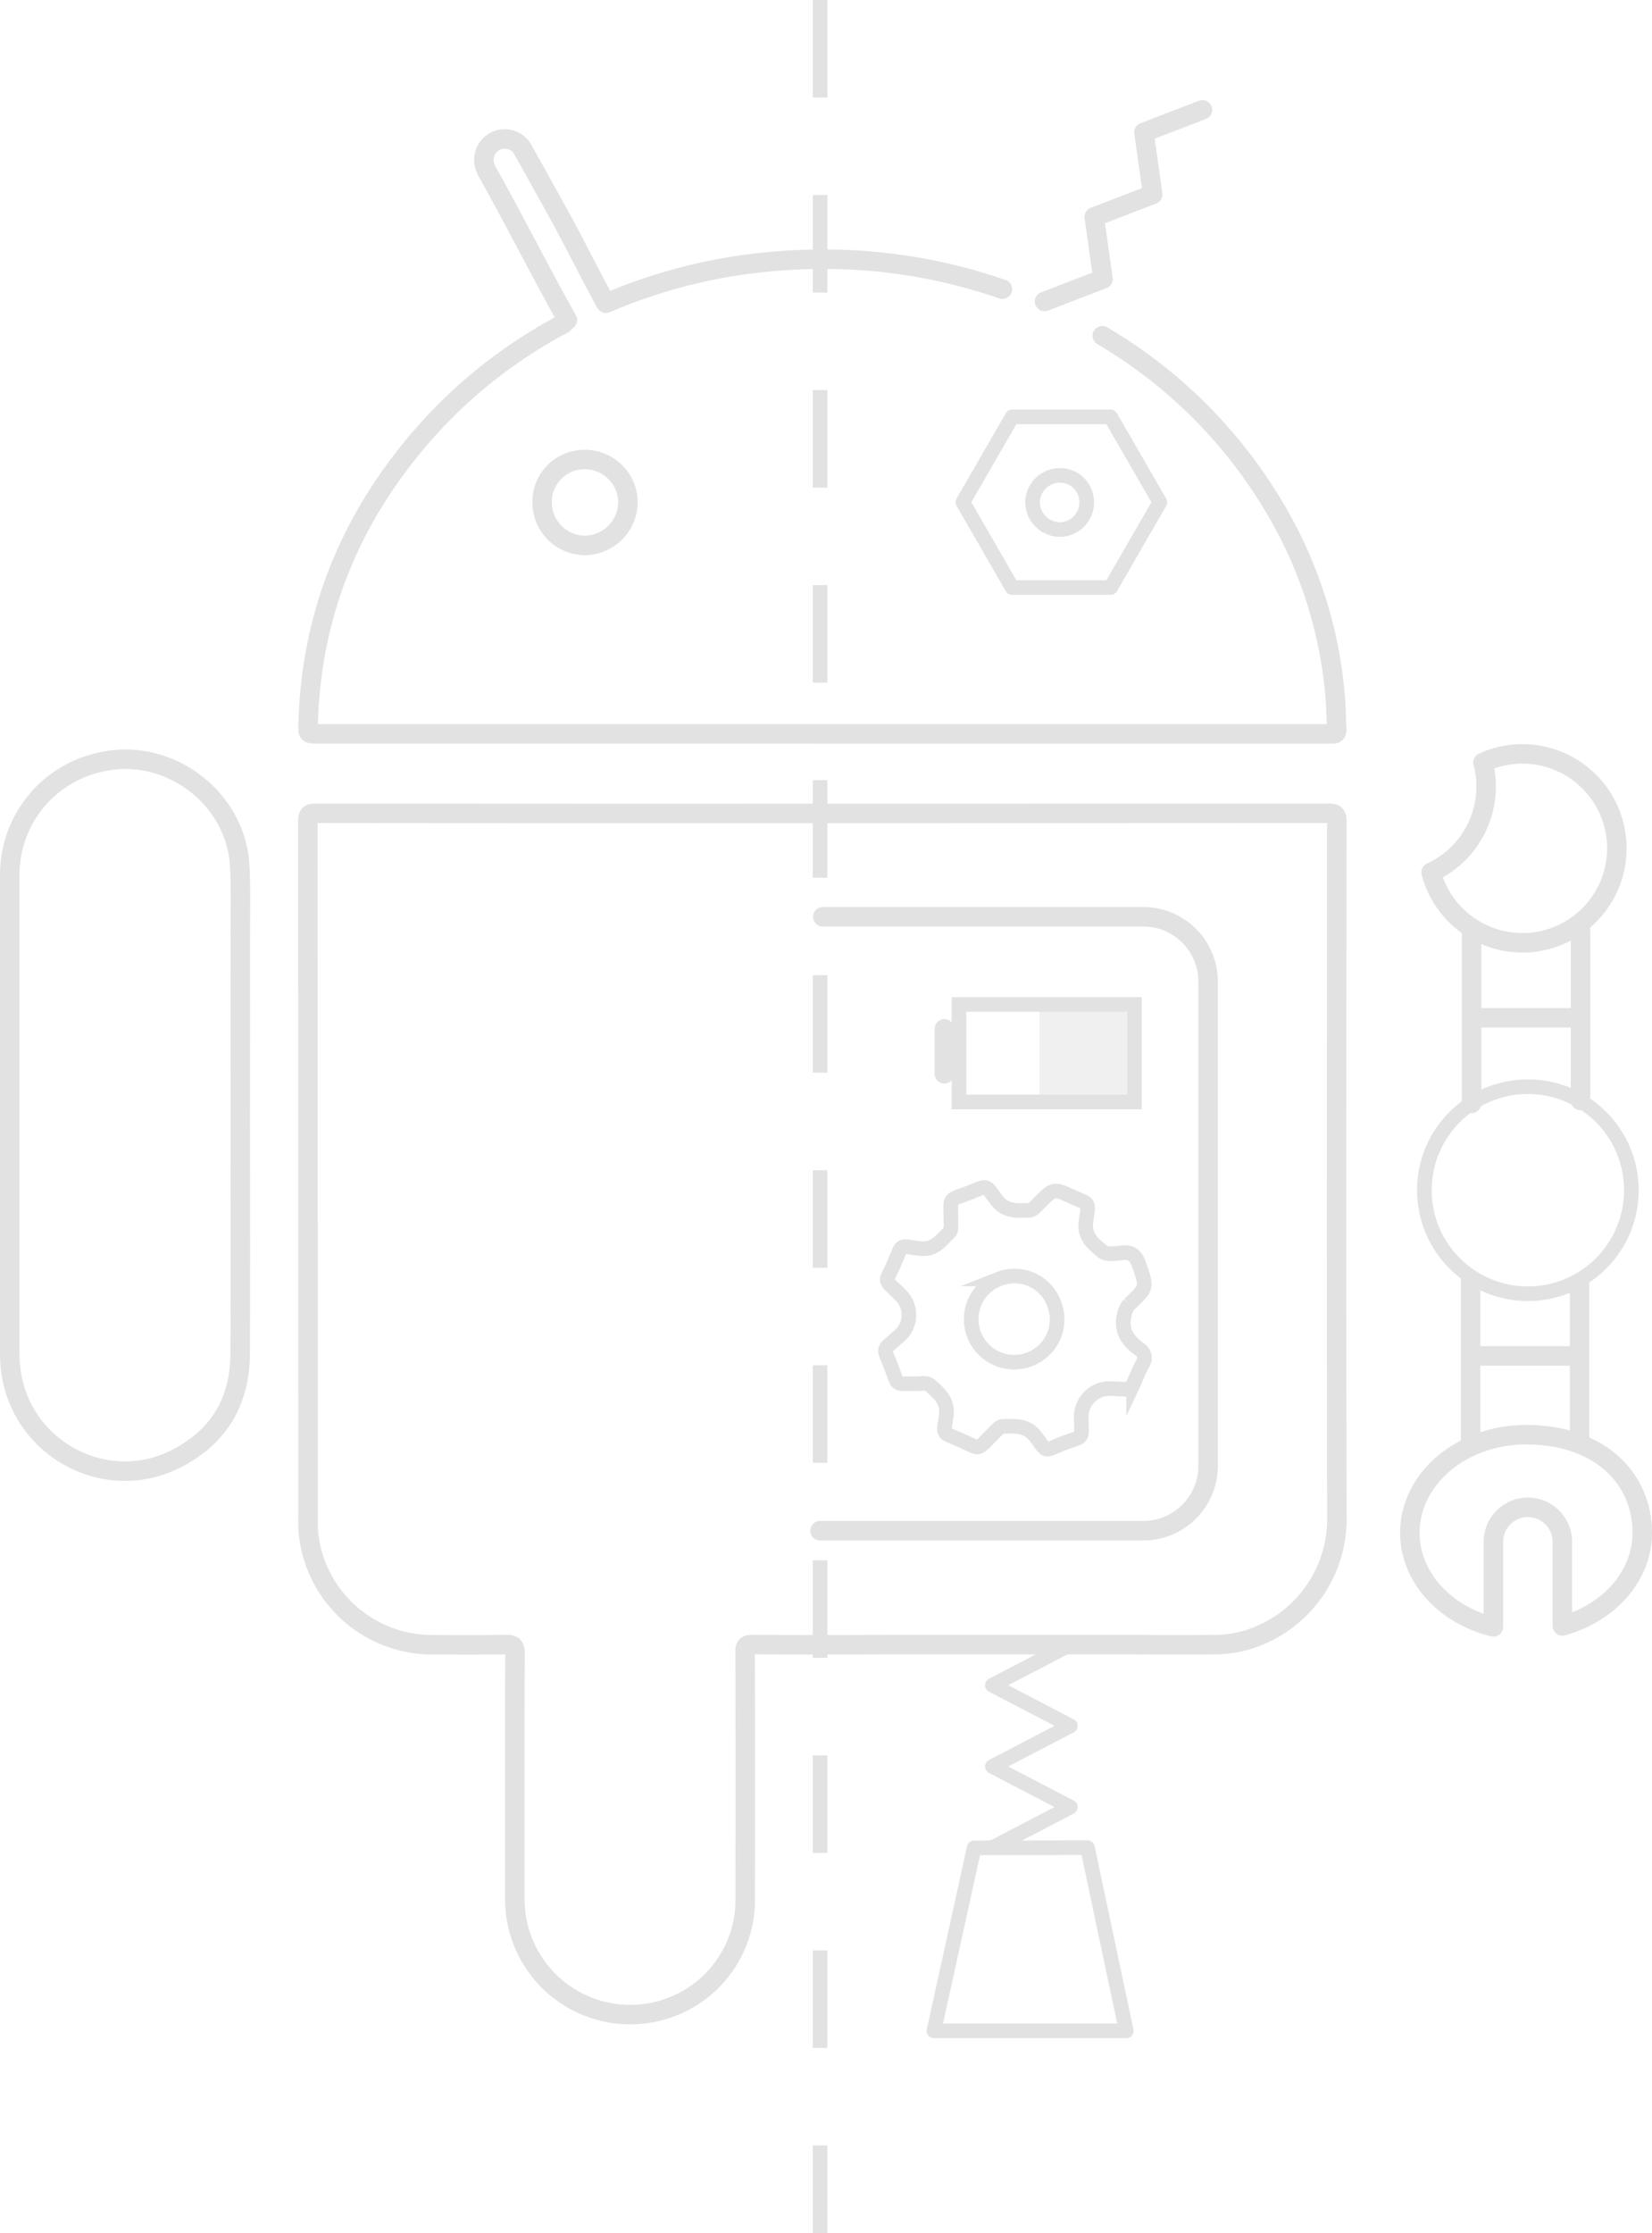 <svg xmlns="http://www.w3.org/2000/svg" width="338.927" height="458" viewBox="0 0 338.927 458">
  <g id="Group_139" data-name="Group 139" transform="translate(-2078.75 -2108.5)">
    <path id="Path_66" data-name="Path 66" d="M2285.143,2445.784H2261.86q-7.193.042-14.386.041" fill="none" stroke="#e2e2e2" stroke-linecap="round" stroke-linejoin="round" stroke-width="4"/>
    <line id="Line_40" data-name="Line 40" x1="26.787" y1="0.001" transform="translate(2285.143 2445.784)" fill="none" stroke="#e2e2e2" stroke-linecap="round" stroke-linejoin="round" stroke-width="4"/>
    <path id="Path_67" data-name="Path 67" d="M2247.555,2275.32q51.864,0,103.727-.03c1.328,0,1.736.261,1.735,1.678-.041,50.207-.1,92.414.013,142.62a25.914,25.914,0,0,1-17.519,24.951,23.859,23.859,0,0,1-7.383,1.261c-5.4.022-10.8.046-16.2-.015" fill="none" stroke="#e2e2e2" stroke-linecap="round" stroke-linejoin="round" stroke-width="4"/>
    <path id="Path_68" data-name="Path 68" d="M2247.474,2445.824q-7.229,0-14.458-.039c-1.168-.006-1.4.367-1.393,1.444q.045,25.292.007,50.585a23.44,23.44,0,0,1-15.113,22.287,23.681,23.681,0,0,1-31.922-18.814,30.677,30.677,0,0,1-.23-4.105c0-16.531-.025-33.061.039-49.591.006-1.545-.464-1.834-1.882-1.81-4.972.084-9.946.046-14.919.03a25.5,25.5,0,0,1-25.505-22.3,28.442,28.442,0,0,1-.153-3.83c-.007-50.255,0-92.509-.035-142.763,0-1.3.336-1.632,1.635-1.63q52.005.055,104.01.029" fill="none" stroke="#e2e2e2" stroke-linecap="round" stroke-linejoin="round" stroke-width="4"/>
    <path id="Path_69" data-name="Path 69" d="M2304.9,2177.359a99.79,99.79,0,0,1,35.356,35.274,90.108,90.108,0,0,1,12.443,38.991c.174,2.129.181,4.256.3,6.383.041.754-.218,1.051-.956,1-.377-.028-.757,0-1.136,0H2247.313" fill="none" stroke="#e2e2e2" stroke-linecap="round" stroke-linejoin="round" stroke-width="4"/>
    <path id="Path_70" data-name="Path 70" d="M2247.474,2161.666a111.062,111.062,0,0,1,36.928,6.149" fill="none" stroke="#e2e2e2" stroke-linecap="round" stroke-linejoin="round" stroke-width="4"/>
    <path id="Path_71" data-name="Path 71" d="M2198.7,2202.748a8.672,8.672,0,0,0-8.73,8.748,8.838,8.838,0,0,0,8.819,8.866,8.952,8.952,0,0,0,8.793-8.812A8.83,8.83,0,0,0,2198.7,2202.748Z" fill="none" stroke="#e2e2e2" stroke-linecap="round" stroke-linejoin="round" stroke-width="4"/>
    <path id="Path_72" data-name="Path 72" d="M2128.044,2337.259c0,16.293.048,32.586-.019,48.879-.041,9.982-4.61,17.376-13.549,21.731-14.4,7.016-31.5-2.453-33.508-18.356a25.921,25.921,0,0,1-.218-3.255q0-49.022.006-98.043a23.6,23.6,0,0,1,18.736-23.442c13.823-3.136,27.777,7.331,28.454,21.478.24,5.009.092,10.038.1,15.058Q2128.056,2319.283,2128.044,2337.259Z" fill="none" stroke="#e2e2e2" stroke-linecap="round" stroke-linejoin="round" stroke-width="4"/>
    <line id="Line_41" data-name="Line 41" y2="458" transform="translate(2247 2108.5)" fill="none" stroke="#e2e2e2" stroke-miterlimit="10" stroke-width="3" stroke-dasharray="20"/>
    <path id="Path_73" data-name="Path 73" d="M2296.242,2206a5.593,5.593,0,0,0-5.655,5.5,5.67,5.67,0,0,0,5.591,5.608,5.566,5.566,0,0,0,5.522-5.544A5.468,5.468,0,0,0,2296.242,2206Zm20.465,5.5-10.1,17.5H2286.4l-10.1-17.5,10.1-17.5H2306.6Z" fill="none" stroke="#e2e2e2" stroke-linecap="round" stroke-linejoin="round" stroke-width="3"/>
    <g id="Group_25" data-name="Group 25">
      <path id="Path_74" data-name="Path 74" d="M2293.052,2170.329l11.994-4.613-1.8-12.727,11.994-4.613-1.794-12.73,12-4.619" fill="none" stroke="#e2e2e2" stroke-linecap="round" stroke-linejoin="round" stroke-width="4"/>
    </g>
    <path id="Path_75" data-name="Path 75" d="M2247.555,2296.518h65.758a13.294,13.294,0,0,1,13.294,13.295v99.321a13.3,13.3,0,0,1-13.294,13.295H2247" fill="none" stroke="#e2e2e2" stroke-linecap="round" stroke-linejoin="round" stroke-width="4"/>
    <path id="Path_76" data-name="Path 76" d="M2310.506,2393.466c-1.411-.07-2.727-.128-4.041-.2a5.823,5.823,0,0,0-5.882,5.515c-.02,5.367.889,3.909-4.007,5.847-3.579,1.416-2.884,1.874-5.231-1.334-1.914-2.617-4.385-2.3-6.884-2.251-.643.013-1.323.867-1.892,1.43-3.671,3.64-2.356,3.283-6.888,1.312-3.681-1.6-3.392-.915-2.813-4.8.481-3.229-1.5-4.732-3.324-6.4-.6-.548-1.988-.288-3.016-.3-4.2-.058-3.4.607-4.885-3.32-1.682-4.449-2.063-3.2,1.642-6.51a5.692,5.692,0,0,0,.2-8.38c-3.528-3.528-3.162-2.209-1.292-6.444,1.81-4.1.859-3.678,5.091-3.084,3.2.448,4.528-1.686,6.266-3.357.421-.4.3-1.456.294-2.21-.027-5.276-.707-4.1,3.957-5.939,3.48-1.375,3.032-1.724,5.26,1.388,1.894,2.645,4.375,2.365,6.871,2.285.735-.024,1.5-1,2.145-1.645,2.863-2.821,2.857-2.85,6.469-1.208,3.874,1.76,3.582.867,3,5.175-.429,3.186,1.625,4.641,3.448,6.154.809.671,2.559.409,3.845.258,1.979-.231,2.924.47,3.588,2.383,1.642,4.732,1.719,4.665-1.978,8.141a4.744,4.744,0,0,0-1.037,2.237c-.8,3.09.692,5.235,3.056,6.959a2.113,2.113,0,0,1,.635,3.134c-.692,1.252-1.172,2.618-1.783,3.917A10.676,10.676,0,0,1,2310.506,2393.466Zm-26.759-22.673a8.811,8.811,0,1,0,6.166,16.508,8.745,8.745,0,0,0,5.132-11.35A8.645,8.645,0,0,0,2283.747,2370.793Z" fill="none" stroke="#e2e2e2" stroke-miterlimit="10" stroke-width="3"/>
    <circle id="Ellipse_19" data-name="Ellipse 19" cx="21.231" cy="21.231" r="21.231" transform="translate(2370.98 2331.365)" fill="none" stroke="#e2e2e2" stroke-miterlimit="10" stroke-width="3"/>
    <line id="Line_42" data-name="Line 42" y2="34.962" transform="translate(2403.013 2299.242)" fill="none" stroke="#e2e2e2" stroke-linecap="round" stroke-linejoin="round" stroke-width="4"/>
    <line id="Line_43" data-name="Line 43" y1="35.541" transform="translate(2380.664 2299.242)" fill="none" stroke="#e2e2e2" stroke-linecap="round" stroke-linejoin="round" stroke-width="4"/>
    <path id="Path_77" data-name="Path 77" d="M2391.093,2263.112a19.288,19.288,0,0,0-8.086,1.77,19.378,19.378,0,0,1-10.646,22.534,19.37,19.37,0,1,0,18.732-24.3Z" fill="none" stroke="#e2e2e2" stroke-linecap="round" stroke-linejoin="round" stroke-width="4"/>
    <line id="Line_44" data-name="Line 44" y2="35.004" transform="translate(2402.813 2370.774)" fill="none" stroke="#e2e2e2" stroke-linejoin="round" stroke-width="4"/>
    <line id="Line_45" data-name="Line 45" y1="34.119" transform="translate(2380.465 2370.428)" fill="none" stroke="#e2e2e2" stroke-linejoin="round" stroke-width="4"/>
    <line id="Line_46" data-name="Line 46" x1="21.604" transform="translate(2381.582 2386.58)" fill="none" stroke="#e2e2e2" stroke-miterlimit="10" stroke-width="4"/>
    <path id="Path_78" data-name="Path 78" d="M2391.838,2402.738c-13.165,0-23.838,9.006-23.838,20.114,0,9.144,7.233,16.857,17.134,19.3v-17.439a7.077,7.077,0,1,1,14.154,0v17.244c9.516-2.64,16.389-10.193,16.389-19.106C2415.677,2411.744,2406.99,2402.738,2391.838,2402.738Z" fill="none" stroke="#e2e2e2" stroke-linejoin="round" stroke-width="4"/>
    <line id="Line_47" data-name="Line 47" x1="21.604" transform="translate(2380.292 2317.239)" fill="none" stroke="#e2e2e2" stroke-miterlimit="10" stroke-width="4"/>
    <path id="Path_79" data-name="Path 79" d="M2270.355,2525l8.26-37.527,23.24-.039,7.962,37.567Z" fill="none" stroke="#e2e2e2" stroke-linecap="round" stroke-linejoin="round" stroke-width="3"/>
    <g id="Group_26" data-name="Group 26">
      <path id="Path_80" data-name="Path 80" d="M2282.349,2487.433l16-8.327-16-8.33,16-8.327-16-8.333,16-8.333" fill="none" stroke="#e2e2e2" stroke-linecap="round" stroke-linejoin="round" stroke-width="3"/>
    </g>
    <rect id="Rectangle_29" data-name="Rectangle 29" width="36" height="20" transform="translate(2275.5 2314.5)" fill="none" stroke="#e2e2e2" stroke-miterlimit="10" stroke-width="3"/>
    <line id="Line_48" data-name="Line 48" y2="9.218" transform="translate(2272.5 2319.5)" fill="none" stroke="#e2e2e2" stroke-linecap="round" stroke-miterlimit="10" stroke-width="4"/>
    <rect id="Rectangle_30" data-name="Rectangle 30" width="19" height="20" transform="translate(2292 2314)" fill="#e2e2e2" opacity="0.5"/>
    <path id="Path_81" data-name="Path 81" d="M2247.313,2259H2143.869c-1.938,0-1.952,0-1.906-1.853.581-23.123,9-43.1,24.292-60.286a100.605,100.605,0,0,1,28.052-21.926l.841-.8c-5.723-10.241-10.388-19.514-16.073-29.776a6.712,6.712,0,0,1-.989-2.316,4.316,4.316,0,0,1,2.742-4.786,4.248,4.248,0,0,1,5.265,2.086c2.416,4.257,4.77,8.55,7.143,12.832,3.586,6.467,6.189,11.924,9.747,18.407l.086.11a110.076,110.076,0,0,1,34.528-8.6q4.971-.422,9.877-.433" fill="none" stroke="#e2e2e2" stroke-linecap="round" stroke-linejoin="round" stroke-width="4"/>
  </g>
</svg>
